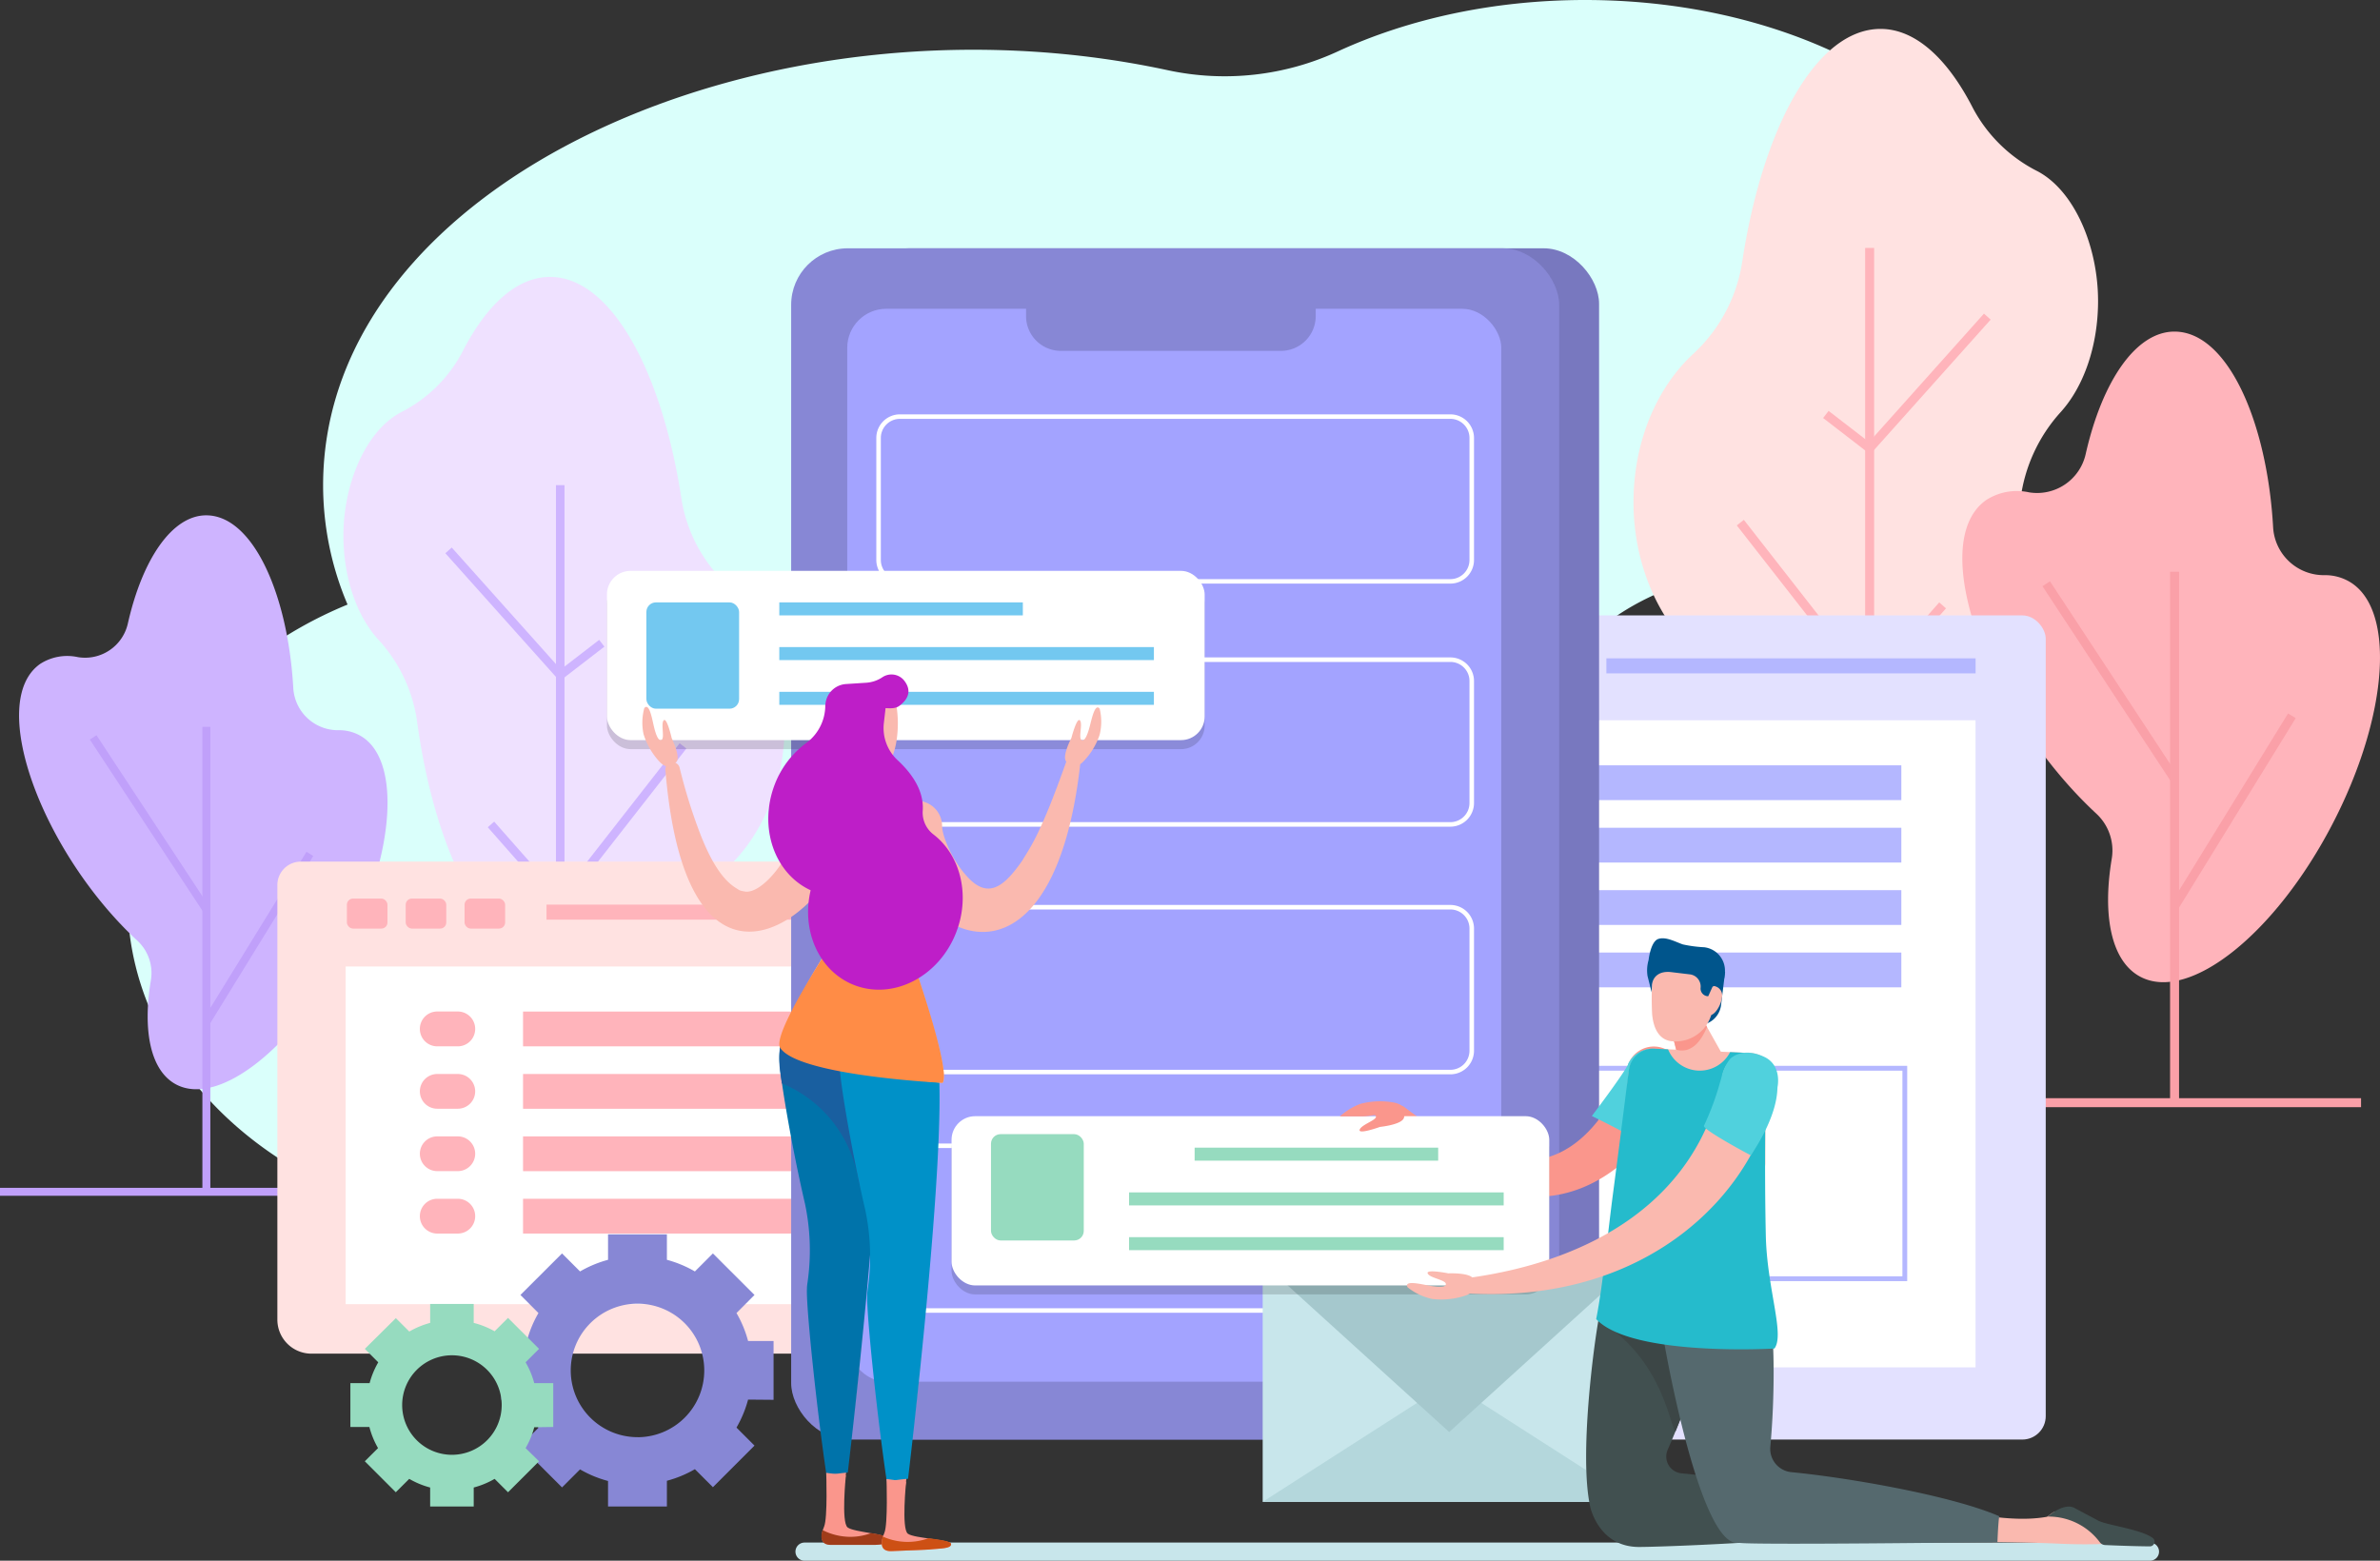 <svg xmlns="http://www.w3.org/2000/svg" viewBox="0 0 437.1 286.68"><rect x="0" y="0" width="437.1" height="286.68" fill="#333333" stroke="none"/><defs><style>.cls-1{fill:#dafffb;}.cls-2,.cls-3,.cls-5,.cls-8{fill:none;stroke-miterlimit:10;}.cls-2{stroke:#c0a0fa;stroke-width:1.46px;}.cls-3{stroke:#faa0a8;}.cls-3,.cls-5{stroke-width:1.65px;}.cls-4{fill:#ffe2e1;}.cls-5{stroke:#ffb4bb;}.cls-6{fill:#ffb4bb;}.cls-7{fill:#efe1ff;}.cls-8{stroke:#ceb4ff;stroke-width:1.57px;}.cls-9{fill:#ceb4ff;}.cls-10{fill:#e3e1ff;}.cls-11{fill:#fff;}.cls-12{fill:#b4b7ff;}.cls-13{fill:#7878bf;}.cls-14{fill:#8787d5;}.cls-15{fill:#a3a3ff;}.cls-16{fill:#96dbbf;}.cls-17{fill:#c8e6eb;}.cls-18{fill:#b4d7dc;}.cls-19{fill:#a5c8cd;}.cls-20{fill:#fa968c;}.cls-21{opacity:0.15;}.cls-22{fill:#73c8f0;}.cls-23{fill:#0073aa;}.cls-24{fill:#195fa0;}.cls-25{fill:#a03c19;}.cls-26{fill:#0091c8;}.cls-27{fill:#cd5014;}.cls-28{fill:#fab9af;}.cls-29{fill:#ff8c46;}.cls-30{fill:#be1ec8;}.cls-31{fill:#415050;}.cls-32{fill:#3c4646;}.cls-33{fill:#55696e;}.cls-34{fill:#50d1dd;}.cls-35{fill:#25bbcc;}.cls-36{fill:#00558c;}</style></defs><title>homesvg</title><g id="Layer_2" data-name="Layer 2"><g id="BACKGROUND"><path class="cls-1" d="M291.12,0c-16.81,0-32.42,3.47-45.33,9.4a49.56,49.56,0,0,1-31.26,3.51C140.93-3,59.34,33.14,59.34,89.18a56,56,0,0,0,4.49,21.87c-23.93,9.84-40.41,30.4-40.41,54.18,0,33.34,32.38,60.36,72.32,60.36,38.46,0,69.9-25.06,72.18-56.68,3.42.2,6.89.3,10.39.3,47,0,87.55-18.29,106.9-44.86A47.12,47.12,0,0,1,314.07,106c33.24-6.64,57.49-27.35,57.49-51.87C371.56,24.23,335.55,0,291.12,0Z"/><line class="cls-2" y1="218.92" x2="90.17" y2="218.92"/><line class="cls-3" x1="433.62" y1="202.55" x2="364.98" y2="202.55"/><path class="cls-4" d="M385.32,55.28c0-9.93-4.28-20.2-11.11-23.82a27.38,27.38,0,0,1-11.84-11.54c-4.65-9.13-10.58-14.61-17-14.61C333.73,5.31,323.83,23,320,47.88a29,29,0,0,1-8.84,16.95C304.36,71,300,81,300,92.28c0,16.6,9.87,31.26,23.31,33.75a26.28,26.28,0,0,1,12.66,6.54c2.92,2.63,6.09,4.07,9.4,4.07,12,0,22.17-18.91,25.73-45.1a29.34,29.34,0,0,1,7.38-15.87C382.61,71.1,385.32,63.67,385.32,55.28Z"/><line class="cls-5" x1="343.37" y1="45.54" x2="343.37" y2="179.31"/><polyline class="cls-5" points="319.62 96 343.37 126.4 356.77 111.2"/><polyline class="cls-5" points="364.98 58.16 343.37 82.33 335.33 76.13"/><path class="cls-6" d="M431.13,106.65a8.85,8.85,0,0,0-4.16-1A9.33,9.33,0,0,1,417.48,97c-1.08-19.57-8.39-36.09-18.13-36.09-7.12,0-13.29,9.17-16.31,22.53a9.15,9.15,0,0,1-10.38,7,10.43,10.43,0,0,0-7.87,1.4c-11.28,7.9.47,39.28,20.17,57.58a9.21,9.21,0,0,1,2.89,8.22c-1.79,10.61-.1,19,5.28,21.8,8.95,4.67,24.71-7.84,35.2-28S440.08,111.32,431.13,106.65Z"/><line class="cls-3" x1="399.37" y1="105.02" x2="399.37" y2="201.93"/><line class="cls-3" x1="420.92" y1="131.48" x2="399.37" y2="166.48"/><line class="cls-3" x1="375.8" y1="107.23" x2="399.37" y2="143.06"/><path class="cls-7" d="M63.07,98.36c0-9.43,4.06-19.18,10.54-22.61a26,26,0,0,0,11.25-11c4.42-8.68,10-13.88,16.17-13.88,11,0,20.41,16.81,24.07,40.41a27.41,27.41,0,0,0,8.39,16.09c6.43,5.9,10.6,15.37,10.6,26.07,0,15.75-9.36,29.67-22.12,32a24.92,24.92,0,0,0-12,6.21,13.36,13.36,0,0,1-8.92,3.86c-11.39,0-21-18-24.43-42.81a27.85,27.85,0,0,0-7-15.06C65.64,113.38,63.07,106.33,63.07,98.36Z"/><line class="cls-8" x1="102.89" y1="89.12" x2="102.89" y2="216.09"/><polyline class="cls-8" points="125.44 137.01 102.89 165.87 90.17 151.44"/><polyline class="cls-8" points="82.38 101.1 102.89 124.04 110.52 118.16"/><path class="cls-9" d="M65.91,135a7.85,7.85,0,0,0-3.67-.87,8.23,8.23,0,0,1-8.37-7.63c-.95-17.27-7.39-31.84-16-31.84-6.28,0-11.73,8.09-14.39,19.88a8.06,8.06,0,0,1-9.16,6.17,9.18,9.18,0,0,0-6.94,1.24c-9.95,7,.42,34.65,17.79,50.79a8.08,8.08,0,0,1,2.55,7.25c-1.57,9.36-.08,16.75,4.66,19.23,7.9,4.12,21.8-6.92,31.05-24.65S73.81,139.06,65.91,135Z"/><line class="cls-2" x1="37.9" y1="133.51" x2="37.9" y2="218.99"/><line class="cls-2" x1="56.91" y1="156.85" x2="37.9" y2="187.72"/><line class="cls-2" x1="17.11" y1="135.45" x2="37.9" y2="167.06"/></g><g id="OBJECTS"><rect class="cls-10" x="245.6" y="113.04" width="130.11" height="151.39" rx="4.3" ry="4.3"/><rect class="cls-11" x="258.13" y="132.3" width="104.69" height="118.87"/><rect class="cls-12" x="258.36" y="119.83" width="7.45" height="5.51" rx="1.12" ry="1.12"/><rect class="cls-12" x="269.16" y="119.83" width="7.45" height="5.51" rx="1.12" ry="1.12"/><rect class="cls-12" x="279.97" y="119.83" width="7.45" height="5.51" rx="1.12" ry="1.12"/><rect class="cls-12" x="295.02" y="120.93" width="67.81" height="2.76"/><path class="cls-12" d="M349.39,196.67v37.77H271.56V196.67h77.83m.88-.89H270.68v39.55h79.59V195.78Z"/><rect class="cls-12" x="290.71" y="140.58" width="58.48" height="6.39"/><rect class="cls-12" x="290.71" y="152.05" width="58.48" height="6.39"/><rect class="cls-12" x="290.71" y="163.51" width="58.48" height="6.39"/><rect class="cls-12" x="290.71" y="174.97" width="58.48" height="6.39"/><path class="cls-12" d="M278.73,147H275a3.19,3.19,0,0,1-3.19-3.19h0a3.19,3.19,0,0,1,3.19-3.2h3.78a3.19,3.19,0,0,1,3.19,3.2h0A3.19,3.19,0,0,1,278.73,147Z"/><path class="cls-12" d="M278.73,158.43H275a3.19,3.19,0,0,1-3.19-3.19h0a3.19,3.19,0,0,1,3.19-3.19h3.78a3.19,3.19,0,0,1,3.19,3.19h0A3.19,3.19,0,0,1,278.73,158.43Z"/><path class="cls-12" d="M278.73,169.89H275a3.19,3.19,0,0,1-3.19-3.19h0a3.19,3.19,0,0,1,3.19-3.19h3.78a3.19,3.19,0,0,1,3.19,3.19h0A3.19,3.19,0,0,1,278.73,169.89Z"/><path class="cls-12" d="M278.73,181.36H275a3.19,3.19,0,0,1-3.19-3.2h0A3.19,3.19,0,0,1,275,175h3.78a3.19,3.19,0,0,1,3.19,3.19h0A3.19,3.19,0,0,1,278.73,181.36Z"/><path class="cls-4" d="M181.05,242.4V162.56a4.29,4.29,0,0,0-4.3-4.29H55.24a4.3,4.3,0,0,0-4.3,4.29V242.4a6.25,6.25,0,0,0,6.26,6.25H174.79A6.25,6.25,0,0,0,181.05,242.4Z"/><rect class="cls-11" x="63.48" y="177.53" width="104.69" height="62.03"/><rect class="cls-6" x="63.71" y="165.06" width="7.45" height="5.51" rx="1.12" ry="1.12"/><rect class="cls-6" x="74.51" y="165.06" width="7.45" height="5.51" rx="1.12" ry="1.12"/><rect class="cls-6" x="85.32" y="165.06" width="7.45" height="5.51" rx="1.12" ry="1.12"/><rect class="cls-6" x="100.37" y="166.17" width="67.81" height="2.76"/><rect class="cls-6" x="96.06" y="185.81" width="58.48" height="6.39"/><rect class="cls-6" x="96.06" y="197.28" width="58.48" height="6.39"/><rect class="cls-6" x="96.06" y="208.74" width="58.48" height="6.39"/><rect class="cls-6" x="96.06" y="220.2" width="58.48" height="6.39"/><path class="cls-6" d="M84.08,192.2H80.3A3.19,3.19,0,0,1,77.11,189h0a3.19,3.19,0,0,1,3.19-3.2h3.78a3.19,3.19,0,0,1,3.19,3.2h0A3.19,3.19,0,0,1,84.08,192.2Z"/><path class="cls-6" d="M84.08,203.66H80.3a3.19,3.19,0,0,1-3.19-3.19h0a3.19,3.19,0,0,1,3.19-3.19h3.78a3.19,3.19,0,0,1,3.19,3.19h0A3.19,3.19,0,0,1,84.08,203.66Z"/><path class="cls-6" d="M84.08,215.12H80.3a3.19,3.19,0,0,1-3.19-3.19h0a3.19,3.19,0,0,1,3.19-3.19h3.78a3.19,3.19,0,0,1,3.19,3.19h0A3.19,3.19,0,0,1,84.08,215.12Z"/><path class="cls-6" d="M84.08,226.59H80.3a3.19,3.19,0,0,1-3.19-3.2h0a3.19,3.19,0,0,1,3.19-3.19h3.78a3.19,3.19,0,0,1,3.19,3.19h0A3.19,3.19,0,0,1,84.08,226.59Z"/><rect class="cls-13" x="156.86" y="45.61" width="136.82" height="218.82" rx="10.19" ry="10.19"/><rect class="cls-14" x="145.3" y="45.61" width="141.05" height="218.82" rx="10.39" ry="10.39"/><rect class="cls-15" x="155.6" y="56.72" width="120.12" height="197.08" rx="7.17" ry="7.17"/><path class="cls-14" d="M188.44,53.82h53.2a0,0,0,0,1,0,0v4.24a6.39,6.39,0,0,1-6.39,6.39H194.83a6.39,6.39,0,0,1-6.39-6.39V53.82a0,0,0,0,1,0,0Z"/><path class="cls-14" d="M142.07,257.13v-10.8h-4.68a20.8,20.8,0,0,0-2.13-5.14l3.31-3.32-7.64-7.63-3.31,3.31a21.15,21.15,0,0,0-5.14-2.14v-4.68H111.67v4.68a21.15,21.15,0,0,0-5.14,2.14l-3.31-3.31-7.64,7.63,3.31,3.32a20.8,20.8,0,0,0-2.13,5.14H92.08v10.8h4.68a21,21,0,0,0,2.13,5.14l-3.31,3.31,7.64,7.64,3.31-3.31a20.73,20.73,0,0,0,5.14,2.13v4.68h10.81V272a20.73,20.73,0,0,0,5.14-2.13l3.31,3.31,7.64-7.64-3.31-3.31a21,21,0,0,0,2.13-5.14Zm-25,6.86a12.26,12.26,0,1,1,12.27-12.26A12.26,12.26,0,0,1,117.07,264Z"/><path class="cls-16" d="M101.61,262.12v-8.05H98.12a15.56,15.56,0,0,0-1.59-3.83L99,247.77l-5.7-5.69-2.46,2.46A15.63,15.63,0,0,0,87,243v-3.48H79V243a15.56,15.56,0,0,0-3.83,1.59l-2.47-2.46L67,247.77l2.47,2.47a15.56,15.56,0,0,0-1.59,3.83H64.35v8.05h3.49A15.56,15.56,0,0,0,69.43,266L67,268.42l5.69,5.69,2.47-2.46A15.56,15.56,0,0,0,79,273.24v3.48h8v-3.48a15.63,15.63,0,0,0,3.84-1.59l2.46,2.46,5.7-5.69L96.53,266a15.56,15.56,0,0,0,1.59-3.83ZM83,267.23a9.14,9.14,0,1,1,9.14-9.14A9.14,9.14,0,0,1,83,267.23Z"/><path class="cls-17" d="M394.85,286.68H147.76a1.66,1.66,0,0,1-1.67-1.66h0a1.67,1.67,0,0,1,1.67-1.67H394.85a1.67,1.67,0,0,1,1.67,1.67h0A1.66,1.66,0,0,1,394.85,286.68Z"/><path class="cls-11" d="M266.37,210.88a3.51,3.51,0,0,1,3.51,3.51V236.8a3.51,3.51,0,0,1-3.51,3.51H165.28a3.51,3.51,0,0,1-3.51-3.51V214.39a3.51,3.51,0,0,1,3.51-3.51H266.37m0-.83H165.28a4.34,4.34,0,0,0-4.34,4.34V236.8a4.34,4.34,0,0,0,4.34,4.34H266.37a4.34,4.34,0,0,0,4.34-4.34V214.39a4.34,4.34,0,0,0-4.34-4.34Z"/><rect class="cls-17" x="231.9" y="231.96" width="68.49" height="43.92"/><polygon class="cls-18" points="266.15 253.91 231.9 275.87 300.39 275.87 266.15 253.91"/><polygon class="cls-19" points="300.39 231.96 231.9 231.96 266.15 263.05 300.39 231.96"/><path class="cls-20" d="M256.07,205.46a1.41,1.41,0,0,1,1.93-2.05c15.05,11.5,28.35,15.1,38.12-1.45a34.71,34.71,0,0,0,2.69-5.6,5,5,0,1,1,9.36,3.18C302.32,213.88,282.11,233.82,256.07,205.46Z"/><rect class="cls-21" x="111.47" y="106.52" width="109.77" height="31.09" rx="4.34" ry="4.34"/><rect class="cls-11" x="111.47" y="104.86" width="109.77" height="31.09" rx="4.34" ry="4.34"/><path class="cls-11" d="M266.37,76.94a3.52,3.52,0,0,1,3.51,3.51v22.41a3.52,3.52,0,0,1-3.51,3.52H165.28a3.52,3.52,0,0,1-3.51-3.52V80.45a3.51,3.51,0,0,1,3.51-3.51H266.37m0-.83H165.28a4.34,4.34,0,0,0-4.34,4.34v22.41a4.34,4.34,0,0,0,4.34,4.34H266.37a4.34,4.34,0,0,0,4.34-4.34V80.45a4.35,4.35,0,0,0-4.34-4.34Z"/><path class="cls-11" d="M266.37,121.59a3.51,3.51,0,0,1,3.51,3.51v22.41a3.52,3.52,0,0,1-3.51,3.51H165.28a3.51,3.51,0,0,1-3.51-3.51V125.1a3.51,3.51,0,0,1,3.51-3.51H266.37m0-.83H165.28a4.34,4.34,0,0,0-4.34,4.34v22.41a4.34,4.34,0,0,0,4.34,4.34H266.37a4.35,4.35,0,0,0,4.34-4.34V125.1a4.34,4.34,0,0,0-4.34-4.34Z"/><path class="cls-11" d="M266.37,167.06a3.51,3.51,0,0,1,3.51,3.51V193a3.51,3.51,0,0,1-3.51,3.51H165.28a3.51,3.51,0,0,1-3.51-3.51V170.57a3.51,3.51,0,0,1,3.51-3.51H266.37m0-.83H165.28a4.34,4.34,0,0,0-4.34,4.34V193a4.34,4.34,0,0,0,4.34,4.34H266.37a4.34,4.34,0,0,0,4.34-4.34V170.57a4.34,4.34,0,0,0-4.34-4.34Z"/><rect class="cls-22" x="118.71" y="110.65" width="17.03" height="19.53" rx="1.76" ry="1.76"/><rect class="cls-22" x="143.12" y="110.65" width="44.73" height="2.39"/><rect class="cls-22" x="143.12" y="118.86" width="68.8" height="2.39"/><rect class="cls-22" x="143.12" y="127.08" width="68.8" height="2.39"/><rect class="cls-21" x="174.76" y="206.68" width="109.77" height="31.09" rx="4.34" ry="4.34"/><rect class="cls-11" x="174.76" y="205.03" width="109.77" height="31.09" rx="4.34" ry="4.34"/><rect class="cls-16" x="182" y="208.33" width="17.04" height="19.53" rx="1.76" ry="1.76"/><rect class="cls-16" x="219.4" y="210.81" width="44.73" height="2.39"/><rect class="cls-16" x="207.36" y="219.03" width="68.8" height="2.39"/><rect class="cls-16" x="207.36" y="227.25" width="68.8" height="2.39"/><path class="cls-20" d="M148.62,237.25c.17,3.23,2.14,21.08,3.52,32.57.69,5.82.79,10,1.33,9.85,1.38-.39,5.7-38.1,5.44-43s-2.77-8.7-5.62-8.54S148.36,232.38,148.62,237.25Z"/><path class="cls-23" d="M155.7,270.5c-.5,0-3.38.37-3.91.48-1.72-11.55-3.77-30.89-3.59-34.28,0-.37.05-.73.1-1.08a41.36,41.36,0,0,0-.46-14.51c-2.51-10.82-4.45-22.55-4.66-25.76-.42-6.36,3.25-11.78,8.19-12.1s9,4.06,9.8,10.39C163.08,208.9,155.73,270.24,155.7,270.5Z"/><path class="cls-24" d="M160.49,221.52l0,0c.86-11.85,1.31-22.63.65-27.9-.79-6.33-4.86-10.71-9.8-10.39s-8.61,5.74-8.19,12.1c0,.77.2,2,.44,3.67a23.13,23.13,0,0,1,14,17.59A8.31,8.31,0,0,0,160.49,221.52Z"/><path class="cls-20" d="M151.74,270.54s.29,8.3-.39,9.88-.85,3.37,1.32,3.36,7.24,0,8,0c1.37-.05,2.58-.2,2.55-1.11s-6.34-1.18-7.55-2.1-.32-9.55-.32-9.55Z"/><path class="cls-25" d="M160,281.61a11.14,11.14,0,0,1-3.82.69,11.4,11.4,0,0,1-5.11-1.24c-.44,1.39-.31,2.73,1.56,2.72,2.13,0,7.24,0,8,0,1.37-.05,2.58-.2,2.55-1.11C163.18,282.19,161.7,281.9,160,281.61Z"/><path class="cls-20" d="M159.69,238.39c.17,3.23,2.14,21.08,3.52,32.58.69,5.81.79,10,1.33,9.85,1.38-.4,5.71-38.11,5.45-43s-2.78-8.69-5.62-8.54S159.43,233.52,159.69,238.39Z"/><path class="cls-26" d="M166.77,271.64c-.49,0-3.38.37-3.91.48-1.72-11.55-3.77-30.88-3.59-34.28,0-.36.06-.72.1-1.08a41.36,41.36,0,0,0-.46-14.51c-2.51-10.81-4.45-22.55-4.66-25.75-.42-6.36,3.25-11.78,8.19-12.11s9,4.07,9.8,10.39C174.15,210.05,166.8,271.39,166.77,271.64Z"/><path class="cls-20" d="M162.81,271.68s.29,8.3-.39,9.88-.93,3.46,1.33,3.36,6.24-.23,7-.3c1.83-.2,4-.13,3.92-1s-6.73-1-7.94-1.9-.31-9.56-.31-9.56Z"/><path class="cls-27" d="M170.53,282.55a11.12,11.12,0,0,1-8.37-.29c-.44,1.38-.35,2.74,1.59,2.66,2.12-.09,6.24-.23,7-.3,1.83-.2,4-.13,3.92-1C174.64,283.08,172.57,282.83,170.53,282.55Z"/><path class="cls-28" d="M161,143.25c-1.47,0-3.07-.74-5.26-2.65a6.71,6.71,0,0,1-2.2-4.32V129.1h11a20.48,20.48,0,0,1,0,7.59C164,139.53,162.11,143.25,161,143.25Z"/><path class="cls-28" d="M122.2,141.43a1.33,1.33,0,0,1,2.61-.44v0a99.49,99.49,0,0,0,3.89,12.44c3.23,8.21,6,9.38,7.14,10.11a4.78,4.78,0,0,0,.83.2c3.13.72,8.61-6.12,9.56-11.41a14.62,14.62,0,0,1,.61-1.91,4.45,4.45,0,0,1,5.67-2.74C166.61,152.61,127.19,201.56,122.2,141.43Z"/><path class="cls-28" d="M145.76,192.35c4,4.63,27.35,6.56,27.35,6.56,1.72-2-6.3-24.78-6.3-24.78s3.86-16.45,3.69-22.39a4.53,4.53,0,0,0-4.53-4.4H151.18a4.38,4.38,0,0,0-4.37,4c-.38,4.71,5.76,22.26,5.76,22.26S142.27,188.34,145.76,192.35Z"/><path class="cls-29" d="M166.81,174.13s3.85-16.93,3.68-22.77a4.14,4.14,0,0,0-4.14-4h-2.2a5.89,5.89,0,0,1-10.71,0h-2.06c2.24,4.79,1.44,11.12-2.41,14.8,1.63,5.78,3.6,11.47,3.6,11.47S141.7,190,143.28,192.47c3.35,5.15,29.83,6.44,29.83,6.44C174.83,196.4,166.81,174.13,166.81,174.13Z"/><polygon class="cls-28" points="156.4 148.36 163.11 147.66 160.99 140.31 156.65 140.85 156.4 148.36"/><path class="cls-20" d="M156.65,140.85l4.34-.54.66,2.3c-1,1.09-2.22,3.46-3.8,3.46a2.52,2.52,0,0,1-1.37-.4Z"/><path class="cls-30" d="M155.36,125.65l3.73-.24a6.06,6.06,0,0,0,2.95-1,3,3,0,0,1,3.91.47c1.05,1.25,1.58,3-.77,4.77-1.17.89-3,.11-4.17.57a1.61,1.61,0,0,0-.22,0l-3.3.21a2.12,2.12,0,0,0-1.89,2.25,4.19,4.19,0,0,1-.49,1.6l-1.54-1.91-1.45-1.17a1.41,1.41,0,0,1-.53-1l0-.23A4.06,4.06,0,0,1,155.36,125.65Z"/><path class="cls-28" d="M196.77,135.55s-1.81,3.44-.94,4.34,1.62,1.35,3,.13a13,13,0,0,0,3.13-5.07,10,10,0,0,0,0-4.77c-.85-1.07-1.45,1.82-1.81,3.2s-.9,2.91-1.52,2.55.27-3-.3-3.61S196.77,135.55,196.77,135.55Z"/><path class="cls-28" d="M123.37,135.62s1.72,3.49.82,4.37-1.65,1.3-3,0a13.16,13.16,0,0,1-3-5.15,10.19,10.19,0,0,1,.14-4.77c.89-1.05,1.41,1.85,1.73,3.24s.82,2.94,1.44,2.59-.18-3,.4-3.59S123.37,135.62,123.37,135.62Z"/><path class="cls-28" d="M177.47,160.84c3.91,4.47,6.9,2.12,10.31-2.81,1.44-2.45,3.22-4.51,8-18h0a1.33,1.33,0,0,1,2.58.59c-4.71,41.08-27,34.62-33.66,16.22a14.2,14.2,0,0,1-.95-4.81,4.64,4.64,0,1,1,9.27-.19C173.08,153.56,174.77,157.85,177.47,160.84Z"/><path class="cls-30" d="M171.36,153.22a5.05,5.05,0,0,1-1.89-4.39c.21-3.55-1.92-6.7-4.64-9.21a8.06,8.06,0,0,1-2.5-6.85l.38-3.3H151.57a8.61,8.61,0,0,1-3.48,7,17,17,0,0,0-5.81,7.64c-3,7.84-.08,16.33,6.6,19.42-1.76,7.42,1.52,14.89,8,17.42,7.19,2.78,15.57-1.54,18.72-9.66C178.28,164.39,176.35,157,171.36,153.22Z"/><path class="cls-31" d="M308.79,270.63a3.09,3.09,0,0,1-2.51-4.32c3.51-8,6.35-16.8,7-20.13a12.32,12.32,0,0,0-9.61-14.53c-6.58-1.23-8.72,3.46-10,10.25-1,5.29-3.63,25.46-1.65,34.73,0,.1,1.52,7.53,9,7.53,5,0,48.5-1.57,48.57-5.48C349.6,275.6,322.66,272,308.79,270.63Z"/><path class="cls-32" d="M307.69,263a112.31,112.31,0,0,0,5.56-16.8,12.32,12.32,0,0,0-9.61-14.53c-6.58-1.23-8.72,3.46-10,10.25,0,.17-.06.36-.1.56C305.12,249.42,306.57,261.38,307.69,263Z"/><path class="cls-28" d="M385.94,281.23a25.1,25.1,0,0,0-8.42-3.51.5.5,0,0,0-.41.07,10.17,10.17,0,0,0-1,.72.58.58,0,0,1-.25.12c-4.08.71-8.73.25-13.52-.57a.53.53,0,0,0-.53.82l2.75,4.12a.51.51,0,0,0,.43.24c1.52,0,8.9.11,13.26.32,3.49.16,6.53.13,9.05,0a.53.53,0,0,0,.35-.91A10.94,10.94,0,0,0,385.94,281.23Z"/><path class="cls-31" d="M385.24,279.26,381,277c-1.85-1-4.54,1.24-4.93,1.58l.28,0a11.71,11.71,0,0,1,9.3,4.72,1.28,1.28,0,0,0,1,.51c3.86.17,6.65.23,8.16.24a.86.86,0,0,0,.54-1.55C393.05,280.84,386.7,280.14,385.24,279.26Z"/><path class="cls-33" d="M329,270.42a4.3,4.3,0,0,1-3.87-4.68c.87-9.36.71-19.63.12-23.11a12.31,12.31,0,0,0-14-10.32c-6.59,1.11-7,6.25-5.83,13.06.89,5.27,4.78,25.78,9.55,34.29a1.09,1.09,0,0,1,.08.15c1.38,2.41,2.82,3.82,4.29,3.57h0c1.2.47,47.5-.11,47.5-.11s.13-3.51.33-4.76C358.16,274.62,338.9,271.36,329,270.42Z"/><path class="cls-34" d="M292.35,205c1.21-1.6,5.89-7.86,6.64-9.46l0-.08c.06-.13.13-.26.2-.38a4.94,4.94,0,0,1,8.53,5,62.31,62.31,0,0,1-3.93,5.9c-.95,1.25-2,2.45-3,3.63C300.15,208.79,292.34,205,292.35,205Z"/><path class="cls-28" d="M314.12,218.66l3.08.6a5.83,5.83,0,0,0,7-5.73c0-6.07.07-11.6.13-15.29a4.82,4.82,0,0,0-4.61-4.89L304,192.64a4.66,4.66,0,0,0-4.84,4.06c-.42,3.3-.62,8.31-1,13.79a5.82,5.82,0,0,0,4.64,6.16C306.5,217.41,310.34,217.92,314.12,218.66Z"/><path class="cls-35" d="M303.8,192.63l2.55.12a6.28,6.28,0,0,0,11.4.51l2.33.11a4.4,4.4,0,0,1,4.22,4.47c-.1,6.22-.24,18.21,0,29.07.21,9.83,3.53,18.21,1.58,20.8,0,0-26.24,1.55-32.73-5.41,1.27-6.49,2-14.84,3.14-23.46s2.22-17.33,2.86-22.29A4.5,4.5,0,0,1,303.8,192.63Z"/><path class="cls-36" d="M315.9,178.22h.3a0,0,0,0,1,0,0v10.34a0,0,0,0,1,0,0h-4.47a0,0,0,0,1,0,0v-6.16A4.17,4.17,0,0,1,315.9,178.22Z" transform="translate(603.57 403.24) rotate(-173.08)"/><path class="cls-28" d="M310.27,194.64l5.89-1.25-4.41-7.87-5.2,2.23,1.39,5.44A2,2,0,0,0,310.27,194.64Z"/><path class="cls-20" d="M306.55,187.75l5.2-2.23,1.77,3.16c-.81,1.71-1.8,3.61-3.76,4.18a3.52,3.52,0,0,1-1.93-.05Z"/><path class="cls-28" d="M306.9,191.25h0a6.85,6.85,0,0,0,7.63-6l.92-7.59-11.68-1.41a59.35,59.35,0,0,0-.35,10C303.69,189.36,305,191,306.9,191.25Z"/><rect class="cls-36" x="313.46" y="180.53" width="2.21" height="1" transform="translate(605.03 398.65) rotate(-173.08)"/><path class="cls-28" d="M312.73,183.6c-.18,1.48.38,2.76,1.25,2.87s2.08-1.72,2.26-3.2a1.75,1.75,0,0,0-1.61-2.16C313.76,181,312.9,182.12,312.73,183.6Z"/><path class="cls-36" d="M302.58,179.29a6.75,6.75,0,0,1,.19-2.93s.36-3.39,1.77-3.88,3.25.57,4.53,1A23.76,23.76,0,0,0,313,174a4.32,4.32,0,0,1,3.77,4.81l-.11.92-2.16,1.55-.77,1.71-.15,0a1.42,1.42,0,0,1-1.26-1.49,2.26,2.26,0,0,0-1.87-2.51l-3.5-.42c-2.13-.26-3.37.75-3.57,2.34l-.05,1.36Z"/><path class="cls-28" d="M326.08,199.27c-3,19-22.64,40.25-56.5,38.32a1.41,1.41,0,0,1-1.34-1.49,1.43,1.43,0,0,1,1.23-1.33c22.93-3.08,42.31-14.34,46.84-36.91a4.94,4.94,0,1,1,9.77,1.41Z"/><path class="cls-34" d="M312.94,206.79a50.72,50.72,0,0,0,3-8.14s.22-.71.28-1a7.87,7.87,0,0,1,1.53-3.14s2.15-2.32,6.28-.37c3.29,1.56,2.43,5.49,2.43,5.49-.11.55.31,4.75-4.9,12.59C321.59,212.27,312.63,207.48,312.94,206.79Z"/><path class="cls-28" d="M266,233.9s4.14-.18,4.61,1.06.57,2.17-1.22,2.93a14,14,0,0,1-6.31.72,10.75,10.75,0,0,1-4.59-2.17c-.65-1.31,2.4-.58,3.9-.3s3.21.45,3.15-.3-3-1.09-3.34-1.93S266,233.9,266,233.9Z"/><path class="cls-20" d="M253.44,207s4.12-.41,4.41-1.71.25-2.23-1.63-2.72a14,14,0,0,0-6.35.19,11.78,11.78,0,0,0-3.78,2.3h4.22c1.73,0,2.36-.53,2.39.09s-2.78,1.5-3,2.39S253.44,207,253.44,207Z"/></g></g></svg>